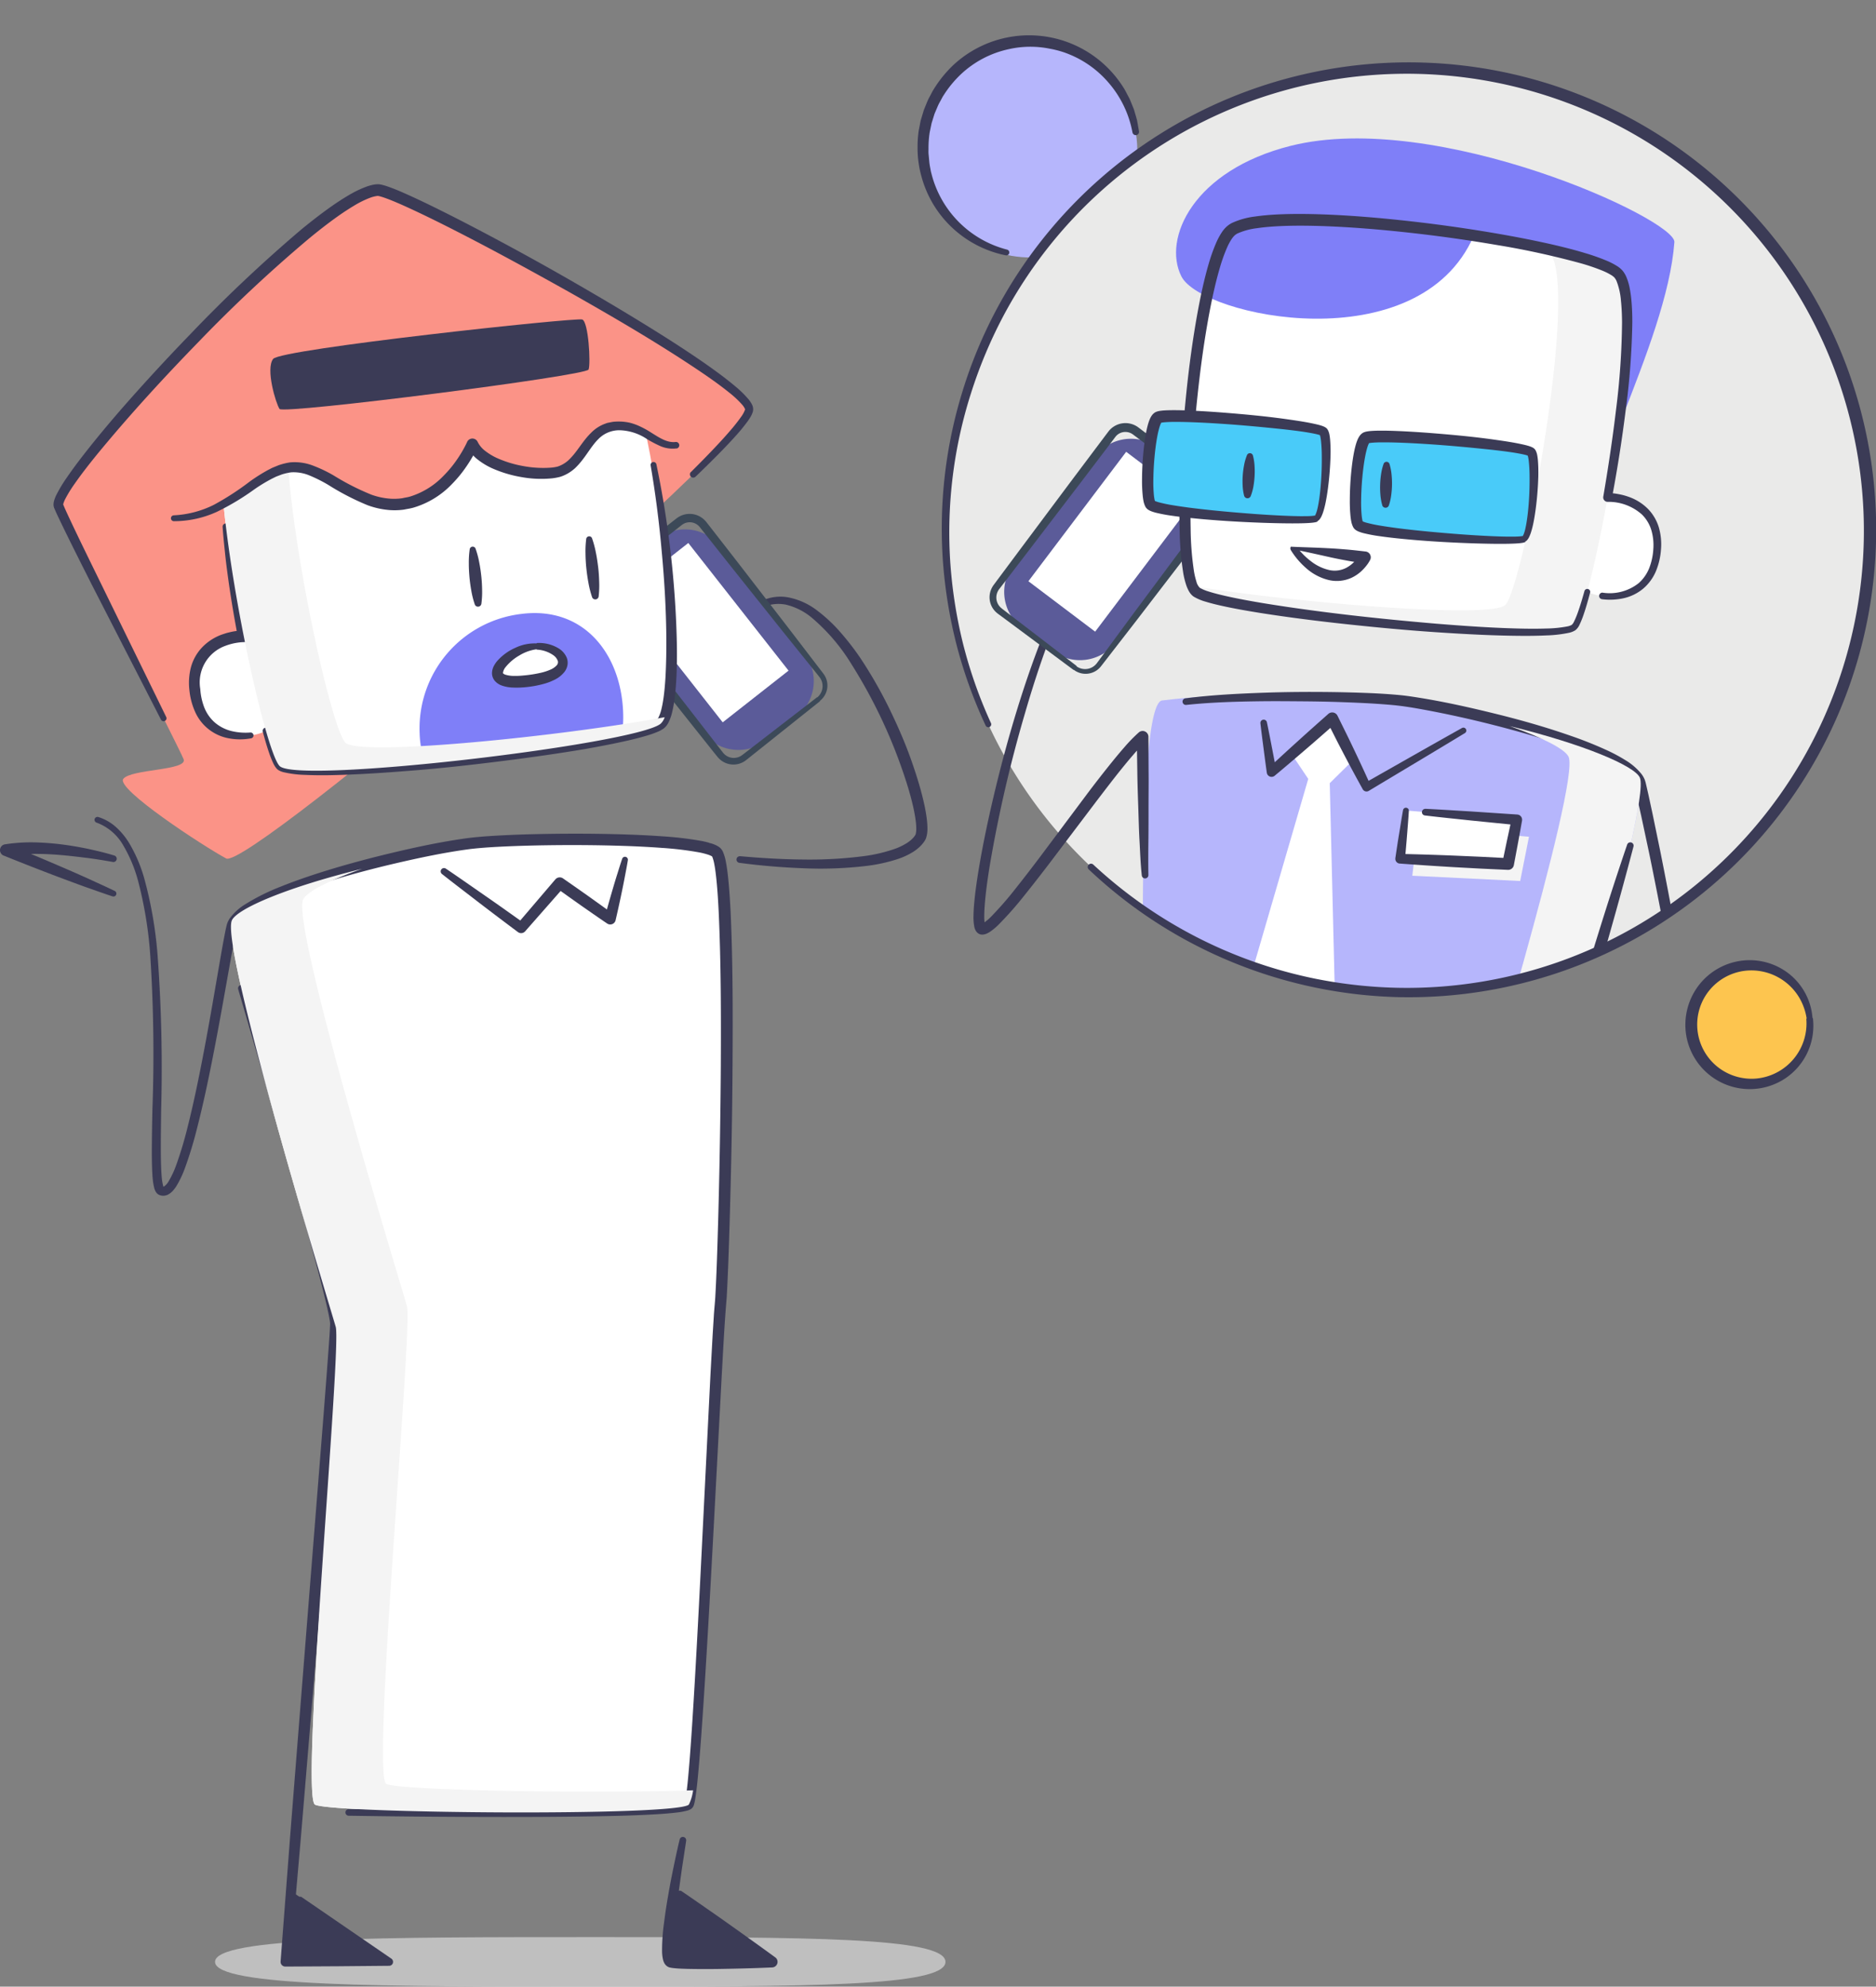 <svg xmlns="http://www.w3.org/2000/svg" xmlns:xlink="http://www.w3.org/1999/xlink" width="238.596" height="252.677" viewBox="0 0 238.596 252.677">
  <rect x="0" y="0" width="238.596" height="252.677" fill="#808080" stroke="none"/>
  <defs>
    <clipPath id="clip-path">
      <path id="Path_4794" data-name="Path 4794" d="M349.964,388.692c-3.454,2.635-45.93,7.654-48.414,5.378-2.307-2.113-10.46-41.347-6.372-45.259s44.758-10.3,49.455-6.309S353.417,386.058,349.964,388.692Z" transform="translate(-294.048 -341.24)" fill="none"/>
    </clipPath>
    <clipPath id="clip-path-2">
      <path id="Path_4814" data-name="Path 4814" d="M646.849,336.007a58.8,58.8,0,1,1-18.449-81.08A58.626,58.626,0,0,1,646.849,336.007Z" transform="translate(-538.279 -245.887)" fill="none"/>
    </clipPath>
  </defs>
  <g id="Group_3047" data-name="Group 3047" transform="translate(-219.638 -223.017)">
    <circle id="Ellipse_378" data-name="Ellipse 378" cx="13.612" cy="13.612" r="13.612" transform="translate(331.537 244.267) rotate(-51.313)" fill="#b6b6fc"/>
    <path id="Path_4777" data-name="Path 4777" d="M556.169,247.287a13.383,13.383,0,0,0-3.049-6.323,13.065,13.065,0,0,0-5.763-3.881,12.822,12.822,0,0,0-1.7-.428,12.437,12.437,0,0,0-5.2.055,12.844,12.844,0,0,0-6.1,3.192,13.985,13.985,0,0,0-2.209,2.688c-.163.241-.282.509-.426.761a5.923,5.923,0,0,0-.383.783l-.34.8-.26.834c-.041.14-.092.277-.126.418l-.088.428c-.054.286-.128.569-.168.858a13.215,13.215,0,0,0-.124,1.743c.006.292-.018.585.011.875l.083.872a7.079,7.079,0,0,0,.128.867l.077.432.111.425a13.344,13.344,0,0,0,9.59,9.525.373.373,0,0,1-.163.727,14.014,14.014,0,0,1-6.721-3.417,13.885,13.885,0,0,1-3.978-6.491,13.4,13.4,0,0,1-.531-3.822,14.693,14.693,0,0,1,.119-1.935c.041-.321.117-.636.175-.954l.094-.477c.037-.157.089-.311.134-.466l.281-.93.367-.9a6.989,6.989,0,0,1,.417-.877c.157-.283.289-.581.467-.852a15.436,15.436,0,0,1,2.432-3.023,14.158,14.158,0,0,1,20.7,1.405,14.8,14.8,0,0,1,1.107,1.57c.166.274.3.564.455.845l.223.424c.068.144.122.3.184.442l.359.887.269.917.129.459.084.47.166.937a.42.42,0,0,1-.826.159Z" transform="translate(-192.504 -7.444)" fill="#3b3b56"/>
    <path id="Path_4778" data-name="Path 4778" d="M646.849,336.007a58.8,58.8,0,1,1-18.449-81.08A58.626,58.626,0,0,1,646.849,336.007Z" transform="translate(-198.386 -14.239)" fill="#eaeae9"/>
    <path id="Path_4779" data-name="Path 4779" d="M292.107,878.984c0,3.152,21.681,3.152,48.426,3.152s44.473,0,44.473-3.152-17.729-3.152-44.473-3.152S292.107,875.832,292.107,878.984Z" transform="translate(-45.119 -406.442)" fill="#eaeae9" opacity="0.6" style="mix-blend-mode: multiply;isolation: isolate"/>
    <path id="Path_4780" data-name="Path 4780" d="M358.352,506.018c3.746.456,2.264,53.214,1.51,57.742s-2.642,63.026-4.151,64.536-45.666,1.132-47.553,0,3.4-58.12,2.642-60.762-14.719-48.307-13.209-51.7S330.425,502.622,358.352,506.018Z" transform="translate(-48.463 -175.758)" fill="#fff"/>
    <path id="Path_4781" data-name="Path 4781" d="M445.275,859.18l12.213,9.246H444.279Z" transform="translate(-139.861 -396.074)" fill="#3b3b56"/>
    <path id="Path_4782" data-name="Path 4782" d="M317.3,861.18l12.185,8.491H316.279Z" transform="translate(-60.169 -397.32)" fill="#3b3b56"/>
    <path id="Path_4783" data-name="Path 4783" d="M368.853,513.283c1.681,1.133,3.335,2.3,5,3.452s3.316,2.329,4.964,3.506l-.919.1,4.865-5.7a.732.732,0,0,1,.972-.127l.011.008,1.611,1.122,1.605,1.13c1.063.763,2.132,1.519,3.184,2.3l-1.1.409q.5-1.879,1.055-3.746.271-.935.567-1.863c.193-.62.384-1.241.594-1.856a.374.374,0,0,1,.723.181c-.1.642-.228,1.279-.349,1.918s-.243,1.276-.377,1.911q-.394,1.906-.832,3.8a.7.7,0,0,1-1.076.426l-.025-.017c-1.086-.731-2.156-1.485-3.232-2.231l-1.6-1.134-1.6-1.142.982-.119-4.947,5.626-.008.009a.678.678,0,0,1-.912.1q-2.434-1.819-4.848-3.664c-1.6-1.24-3.219-2.461-4.809-3.718a.421.421,0,0,1,.5-.68Z" transform="translate(-92.493 -179.777)" fill="#3b3b56"/>
    <path id="Path_4784" data-name="Path 4784" d="M233.979,509.376c-1.114-.194-2.247-.384-3.376-.523s-2.259-.274-3.388-.367-2.257-.142-3.378-.131a22.71,22.71,0,0,0-3.309.26l.155-1.441c2.279.926,4.551,1.869,6.81,2.847q1.695.729,3.379,1.487c1.116.52,2.243,1.016,3.351,1.556a.373.373,0,0,1-.279.691c-1.172-.382-2.327-.809-3.491-1.211q-1.735-.631-3.462-1.282c-2.3-.868-4.591-1.77-6.873-2.69l-.01,0a.75.75,0,0,1,.165-1.437,21.874,21.874,0,0,1,3.568-.25,34.038,34.038,0,0,1,3.512.247c1.16.14,2.309.339,3.449.573,1.138.252,2.265.508,3.386.86a.422.422,0,0,1-.2.818Z" transform="translate(0 -176.732)" fill="#3b3b56"/>
    <path id="Path_4785" data-name="Path 4785" d="M283.806,624.5q9.814.064,19.63-.009c3.271-.028,6.542-.069,9.811-.142s6.538-.166,9.782-.387c.809-.06,1.619-.123,2.407-.226a7.71,7.71,0,0,0,1.1-.208c.066-.018.148-.058.115-.041a.351.351,0,0,0-.068.067.4.4,0,0,0-.04.06l.02-.062c.041-.147.077-.342.109-.532.236-1.565.359-3.212.493-4.832.253-3.255.452-6.52.644-9.785.378-6.531.706-13.068,1.028-19.6l.976-19.615.269-4.906.153-2.457c.046-.818.141-1.659.189-2.443.181-3.242.272-6.521.368-9.787q.268-9.807.335-19.619c.029-6.537.027-13.084-.271-19.592-.081-1.623-.179-3.251-.371-4.838-.049-.4-.1-.789-.176-1.167a4.864,4.864,0,0,0-.269-1c-.02-.055-.057-.085-.005-.032.024.018.014.011,0,0l-.026-.018a.8.8,0,0,0-.076-.044,2.8,2.8,0,0,0-.445-.183,9.384,9.384,0,0,0-1.1-.28,42.221,42.221,0,0,0-4.78-.576c-1.618-.12-3.245-.2-4.873-.253-3.256-.107-6.521-.127-9.782-.08-1.63.025-3.261.067-4.887.137s-3.255.16-4.839.347c-3.19.421-6.4,1.1-9.563,1.838s-6.32,1.59-9.415,2.577c-1.546.5-3.079,1.029-4.576,1.631a26.407,26.407,0,0,0-4.28,2.1,5.607,5.607,0,0,0-1.616,1.426,1.419,1.419,0,0,0-.178.371c-.045.147-.091.367-.132.553-.085.391-.163.789-.24,1.187-.3,1.6-.586,3.211-.874,4.821-.571,3.223-1.149,6.449-1.78,9.668s-1.306,6.432-2.133,9.622a48.959,48.959,0,0,1-1.458,4.752,12.992,12.992,0,0,1-1.1,2.326,4.464,4.464,0,0,1-.425.565,2.18,2.18,0,0,1-.654.517,1.394,1.394,0,0,1-.512.139,1.243,1.243,0,0,1-.553-.091.831.831,0,0,1-.177-.092.875.875,0,0,1-.161-.138,1.216,1.216,0,0,1-.171-.246,2.092,2.092,0,0,1-.155-.4,7.326,7.326,0,0,1-.212-1.323c-.036-.423-.056-.84-.071-1.255-.028-.83-.032-1.654-.029-2.476.008-1.644.038-3.281.072-4.918a194.771,194.771,0,0,0-.269-19.577A51.22,51.22,0,0,0,257,506.4a17.78,17.78,0,0,0-1.841-4.414,6.469,6.469,0,0,0-3.44-2.958.373.373,0,0,1,.219-.712A6.091,6.091,0,0,1,254.2,499.6a9.068,9.068,0,0,1,1.635,1.966,18.588,18.588,0,0,1,1.973,4.6,52.088,52.088,0,0,1,1.686,9.745,195.73,195.73,0,0,1,.452,19.675c-.017,1.636-.045,3.271-.042,4.9,0,.814.01,1.627.042,2.433.016.4.038.8.074,1.195a6.408,6.408,0,0,0,.176,1.1.98.98,0,0,0,.066.175c.009.017.014.019,0,.006s-.015-.013-.045-.039-.06-.029-.04-.023c.047.015.039.016.122-.016a1.968,1.968,0,0,0,.6-.667,11.957,11.957,0,0,0,.98-2.11,47.814,47.814,0,0,0,1.395-4.638c.8-3.151,1.453-6.352,2.067-9.558s1.171-6.429,1.725-9.654c.279-1.613.551-3.226.851-4.845.076-.4.154-.81.24-1.22.047-.212.081-.395.151-.641a2.775,2.775,0,0,1,.34-.736,6.8,6.8,0,0,1,2.007-1.837,26.976,26.976,0,0,1,4.509-2.241c1.539-.622,3.1-1.167,4.668-1.674,3.14-1.008,6.317-1.865,9.517-2.626s6.411-1.441,9.711-1.884c1.667-.2,3.306-.288,4.952-.367s3.286-.12,4.928-.148c3.284-.054,6.567-.041,9.853.061,1.643.052,3.287.127,4.933.246a43.5,43.5,0,0,1,4.964.591,10.828,10.828,0,0,1,1.279.325,4.245,4.245,0,0,1,.686.287c.063.037.12.063.188.112l.1.071a.861.861,0,0,1,.121.1,1.549,1.549,0,0,1,.331.477,5.992,5.992,0,0,1,.391,1.361c.081.426.14.843.193,1.259.2,1.662.3,3.3.39,4.95.3,6.572.286,13.123.249,19.676s-.174,13.1-.362,19.65c-.1,3.277-.2,6.542-.384,9.836-.285,3.273-.439,6.518-.624,9.792l-1.037,19.609c-.353,6.537-.712,13.075-1.122,19.612-.208,3.269-.423,6.537-.692,9.807-.145,1.64-.269,3.26-.529,4.932a6.513,6.513,0,0,1-.143.669,1.792,1.792,0,0,1-.082.227.932.932,0,0,1-.117.193.853.853,0,0,1-.183.167,1.63,1.63,0,0,1-.446.2,8.583,8.583,0,0,1-1.306.246c-.836.1-1.658.167-2.482.219-3.289.2-6.564.255-9.841.3s-6.552.058-9.826.058q-9.824-.007-19.644-.161a.421.421,0,0,1,.01-.842Z" transform="translate(-19.813 -171.389)" fill="#3b3b56"/>
    <path id="Path_4786" data-name="Path 4786" d="M468.329,457.1c2.648.234,5.3.4,7.95.421a53.786,53.786,0,0,0,7.89-.445,19.708,19.708,0,0,0,3.761-.886,7.887,7.887,0,0,0,1.654-.8,4.131,4.131,0,0,0,.661-.537,2.746,2.746,0,0,0,.255-.3c.04-.052.071-.106.106-.159a.393.393,0,0,0,.038-.09,2.718,2.718,0,0,0,.077-.755,8.269,8.269,0,0,0-.066-.917,18.917,18.917,0,0,0-.344-1.895c-.29-1.268-.666-2.53-1.081-3.778a65.121,65.121,0,0,0-6.74-14.265,24.41,24.41,0,0,0-5.036-5.911,8.091,8.091,0,0,0-3.318-1.678,4.938,4.938,0,0,0-3.541.649.373.373,0,0,1-.4-.628,6.021,6.021,0,0,1,1.943-.884,5.638,5.638,0,0,1,2.162-.088,8.8,8.8,0,0,1,3.846,1.72,19.427,19.427,0,0,1,3,2.825,33.74,33.74,0,0,1,2.489,3.233,56.6,56.6,0,0,1,3.979,7.058c.581,1.217,1.13,2.45,1.637,3.7s.961,2.522,1.379,3.808.794,2.589,1.09,3.925a20.3,20.3,0,0,1,.354,2.045,9.609,9.609,0,0,1,.068,1.078,3.7,3.7,0,0,1-.168,1.222c-.017.056-.048.122-.074.181s-.072.139-.1.181c-.057.086-.112.175-.175.255a4.152,4.152,0,0,1-.4.455,5.5,5.5,0,0,1-.9.71,9.2,9.2,0,0,1-1.955.91,20.955,20.955,0,0,1-4.033.882,49.411,49.411,0,0,1-8.089.285q-4.03-.152-8.018-.683a.421.421,0,0,1,.092-.837Z" transform="translate(-154.55 -125.185)" fill="#3b3b56"/>
    <path id="Path_4787" data-name="Path 4787" d="M300.693,555.291c3.11,10.01,6.2,20.024,9.082,30.107.722,2.521,1.434,5.045,2.107,7.586.333,1.274.665,2.541.94,3.856a9.385,9.385,0,0,1,.168,1.055l.009.169c0,.055,0,.088,0,.133l-.012.253-.025.506c-.028.685-.082,1.322-.124,1.982-.362,5.235-.765,10.457-1.167,15.682l-1.23,15.671-1.294,15.665-1.307,15.664-1.366,15.659-.6-.646,6.6.036,6.6.06-.288.912-11.248-8.031a.373.373,0,0,1,.427-.611l11.4,7.82a.5.5,0,0,1-.275.912h-.012l-6.6.06-6.6.036a.594.594,0,0,1-.6-.591v-.055l1.195-15.672,1.238-15.669L310.2,616.5c.416-5.221.834-10.446,1.209-15.663.043-.648.1-1.315.127-1.939l.025-.475.013-.237c0-.037.006-.086,0-.112l0-.077c-.019-.249-.083-.58-.14-.885-.249-1.251-.568-2.524-.886-3.787-.644-2.53-1.331-5.056-2.027-7.578-1.388-5.048-2.851-10.077-4.276-15.118s-2.889-10.071-4.358-15.1a.421.421,0,0,1,.806-.244Z" transform="translate(-49.953 -206.689)" fill="#3b3b56"/>
    <path id="Path_4788" data-name="Path 4788" d="M445.814,842.595l-.537,3.524-.493,3.528c-.152,1.176-.3,2.351-.414,3.523a27.633,27.633,0,0,0-.167,3.459,3.616,3.616,0,0,0,.093.724.5.5,0,0,0,.031.088c0,.012.006-.012-.069-.077a.465.465,0,0,0-.183-.093l.062.01c.037.009.114.016.172.023.527.051,1.129.071,1.71.084,1.176.022,2.363.016,3.549,0,2.373-.013,4.755-.071,7.13-.114l-.4,1.282q-2.905-2.2-5.781-4.432-1.441-1.114-2.866-2.249c-.953-.753-1.907-1.5-2.85-2.271a.373.373,0,0,1,.444-.6c1.007.68,2,1.375,3,2.069s1.994,1.387,2.983,2.092q2.973,2.106,5.918,4.248a.709.709,0,0,1-.382,1.281h-.018c-2.387.107-4.771.164-7.162.2-1.2.009-2.392.012-3.6-.016-.609-.019-1.2-.029-1.857-.108-.089-.014-.161-.019-.269-.042l-.157-.034a1.013,1.013,0,0,1-.379-.2,1.233,1.233,0,0,1-.327-.437,1.957,1.957,0,0,1-.117-.333,4.928,4.928,0,0,1-.128-1.046,25.082,25.082,0,0,1,.252-3.671q.226-1.794.54-3.56c.2-1.181.43-2.355.673-3.525s.489-2.338.771-3.5a.421.421,0,0,1,.826.161Z" transform="translate(-138.908 -385.445)" fill="#3b3b56"/>
    <path id="Path_4789" data-name="Path 4789" d="M308.158,634.827c1.887,1.132,46.043,1.51,47.553,0a5.761,5.761,0,0,0,.54-1.819c-13.318.434-37.646.011-39.035-.823-1.887-1.132,3.4-58.12,2.642-60.762s-14.719-48.307-13.209-51.7c.423-.947,3.166-2.4,7.51-3.917-9.427,2.31-15.9,5.061-16.568,6.559-1.51,3.4,12.454,49.062,13.209,51.7S306.271,633.695,308.158,634.827Z" transform="translate(-48.463 -182.288)" fill="#f4f4f4" style="mix-blend-mode: multiply;isolation: isolate"/>
    <g id="Group_3038" data-name="Group 3038" transform="translate(294.848 288.031)">
      <path id="Rectangle_1545" data-name="Rectangle 1545" d="M5.746,0h4.871a5.746,5.746,0,0,1,5.746,5.746V22.957A5.747,5.747,0,0,1,10.617,28.7H5.746A5.746,5.746,0,0,1,0,22.957V5.746A5.746,5.746,0,0,1,5.746,0Z" transform="matrix(0.787, -0.618, 0.618, 0.787, 0, 10.105)" fill="#5b5b99"/>
      <rect id="Rectangle_1546" data-name="Rectangle 1546" width="20.63" height="10.641" transform="matrix(0.618, 0.787, -0.787, 0.618, 12.331, 4.047)" fill="#fff"/>
      <circle id="Ellipse_379" data-name="Ellipse 379" cx="1.287" cy="1.287" r="1.287" transform="translate(20.849 25.862) rotate(-56.343)" fill="#5b5b99"/>
      <path id="Path_4790" data-name="Path 4790" d="M448.529,420.015l-8.444,6.736-.528.421-.264.211c-.089.07-.169.138-.286.219a2.575,2.575,0,0,1-1.51.476,2.6,2.6,0,0,1-1.51-.5,2.758,2.758,0,0,1-.562-.554L435,426.5l-3.363-4.226-6.716-8.459-3.347-4.239-.837-1.06-.422-.537a2.773,2.773,0,0,1-.4-.743,2.743,2.743,0,0,1,.882-3.061l8.512-6.65.532-.416.266-.208c.089-.069.169-.135.294-.221a2.693,2.693,0,0,1,3.149.051,2.746,2.746,0,0,1,.317.275c.091.1.2.221.257.3l.416.532,3.317,4.262,6.6,8.546,3.285,4.288.821,1.072.412.54a2.546,2.546,0,0,1,.361.684,2.482,2.482,0,0,1-.836,2.757Zm-.368-.468a1.868,1.868,0,0,0,.293-2.6l-.419-.523-.847-1.052-3.386-4.208-6.735-8.445-3.354-4.233-.418-.53c-.077-.1-.12-.143-.182-.212a1.678,1.678,0,0,0-.193-.165,1.626,1.626,0,0,0-1.9-.022c-.062.04-.156.116-.244.186l-.265.209-.53.418-8.479,6.69a1.617,1.617,0,0,0-.525,1.8,1.67,1.67,0,0,0,.236.439l.409.527.831,1.064,3.323,4.257,6.625,8.531,3.308,4.27.413.534a1.883,1.883,0,0,0,.387.4,1.738,1.738,0,0,0,2.034.049c.07-.045.163-.119.253-.187l.267-.206.534-.413,8.547-6.6Z" transform="translate(-419.443 -395.851)" fill="#3c4958"/>
    </g>
    <g id="Group_3042" data-name="Group 3042" transform="translate(226.448 246.455)">
      <path id="Path_4791" data-name="Path 4791" d="M279.862,287.074c3.01-.239,46.777,23.708,47.3,27.827s-63.655,58.721-66.514,57.184-14.066-8.858-13.086-10.125,8.236-1.051,7.671-2.5-14.773-29.313-15.9-32.213S271.953,287.7,279.862,287.074Z" transform="translate(-238.692 -286.336)" fill="#fb9387"/>
      <circle id="Ellipse_380" data-name="Ellipse 380" cx="6.331" cy="6.331" r="6.331" transform="matrix(0.999, -0.051, 0.051, 0.999, 17.635, 57.815)" fill="#fff"/>
      <path id="Path_4792" data-name="Path 4792" d="M349.964,388.692c-3.454,2.635-45.93,7.654-48.414,5.378-2.307-2.113-10.46-41.347-6.372-45.259s44.758-10.3,49.455-6.309S353.417,386.058,349.964,388.692Z" transform="translate(-272.776 -320.06)" fill="#fff"/>
      <g id="Group_3040" data-name="Group 3040" transform="translate(21.272 21.179)">
        <g id="Group_3039" data-name="Group 3039" clip-path="url(#clip-path)">
          <path id="Path_4793" data-name="Path 4793" d="M361.034,444.9a12.188,12.188,0,0,0,14.027,11.727c7.443-.95,12.157-7.022,11.853-14.448s-5.043-13.454-12.953-12.445A14.662,14.662,0,0,0,361.034,444.9Z" transform="translate(-335.746 -396.266)" fill="#7f7ff8"/>
        </g>
      </g>
      <g id="Group_3041" data-name="Group 3041" transform="translate(55.764 58.341)">
        <path id="Path_4795" data-name="Path 4795" d="M392.278,440.838c3.522,0,5.781,3.662-1.349,4.433S388.756,440.838,392.278,440.838Z" transform="translate(-386.594 -440.411)" fill="#fff"/>
        <path id="Path_4796" data-name="Path 4796" d="M391.124,439.713a4.807,4.807,0,0,1,2.736.649,2.578,2.578,0,0,1,1.08,1.2,1.787,1.787,0,0,1,.1.954,1.981,1.981,0,0,1-.372.854,3.581,3.581,0,0,1-1.22.988,6.976,6.976,0,0,1-1.313.518,13.59,13.59,0,0,1-2.649.474,11.238,11.238,0,0,1-1.372.028,4.616,4.616,0,0,1-1.485-.279,2.089,2.089,0,0,1-.8-.539,1.538,1.538,0,0,1-.388-1.077,2.079,2.079,0,0,1,.26-.9,3.568,3.568,0,0,1,.451-.642,6.676,6.676,0,0,1,2.273-1.628,5.68,5.68,0,0,1,2.7-.548Zm0,.793a5.64,5.64,0,0,0-2.2.785,6.138,6.138,0,0,0-1.75,1.48,1.44,1.44,0,0,0-.339.74c.011.063.011.055.047.091a.768.768,0,0,0,.267.14,3.7,3.7,0,0,0,1.026.152,9.706,9.706,0,0,0,1.184-.046,16.239,16.239,0,0,0,2.392-.374,6.858,6.858,0,0,0,1.086-.361,2.341,2.341,0,0,0,.808-.538.592.592,0,0,0,.16-.6,1.528,1.528,0,0,0-.561-.71,3.991,3.991,0,0,0-2.124-.713Z" transform="translate(-385.44 -439.707)" fill="#3b3b56"/>
      </g>
      <path id="Path_4797" data-name="Path 4797" d="M288.45,399.735l.6,3.476.635,3.469q.639,3.467,1.344,6.921a.744.744,0,0,1-.58.877.767.767,0,0,1-.123.015h-.018a7.27,7.27,0,0,0-2.307.459,4.944,4.944,0,0,0-3.232,5.507,7.876,7.876,0,0,0,.509,2.344,4.98,4.98,0,0,0,1.322,1.9,5.162,5.162,0,0,0,2.081,1.087,7.619,7.619,0,0,0,2.458.2.373.373,0,0,1,.094.739,7.637,7.637,0,0,1-2.76.014,5.827,5.827,0,0,1-4.378-3.422,8.863,8.863,0,0,1-.71-2.735,7.914,7.914,0,0,1,.186-2.857,5.942,5.942,0,0,1,1.442-2.579,6.576,6.576,0,0,1,2.453-1.6c.228-.077.457-.154.686-.224.232-.055.464-.116.7-.163s.465-.082.7-.108l.731-.049-.721.891q-.671-3.485-1.178-7c-.16-1.172-.323-2.344-.445-3.522s-.251-2.353-.33-3.535a.422.422,0,0,1,.836-.1Z" transform="translate(-266.107 -356.262)" fill="#3b3b56"/>
      <path id="Path_4798" data-name="Path 4798" d="M308.987,412.777c.269.862.549,1.721.868,2.553a12.215,12.215,0,0,0,.516,1.2,2.16,2.16,0,0,0,.286.454.864.864,0,0,0,.369.158,12.687,12.687,0,0,0,2.581.242c.894.015,1.795,0,2.7-.033,3.608-.119,7.225-.424,10.832-.779,7.214-.726,14.428-1.6,21.566-2.823,1.784-.3,3.565-.62,5.321-1,.877-.192,1.75-.4,2.595-.646a11.916,11.916,0,0,0,1.21-.416,2.746,2.746,0,0,0,.466-.239.745.745,0,0,0,.211-.277,4.962,4.962,0,0,0,.383-1.114c.1-.411.176-.841.239-1.275.127-.87.2-1.76.258-2.653.1-1.789.126-3.593.109-5.4-.04-3.612-.26-7.23-.6-10.836q-.477-5.412-1.393-10.773v0a.373.373,0,0,1,.732-.14,125.278,125.278,0,0,1,2.575,21.725c.055,1.829.064,3.662-.035,5.5-.05.921-.122,1.844-.251,2.774-.065.465-.144.932-.254,1.4a6.288,6.288,0,0,1-.5,1.457,3.053,3.053,0,0,1-.245.39c-.058.068-.11.134-.176.2a2,2,0,0,1-.217.183,3.961,3.961,0,0,1-.736.4,13.208,13.208,0,0,1-1.363.481c-.9.269-1.793.487-2.69.691-1.793.4-3.589.74-5.387,1.055-3.6.6-7.21,1.105-10.826,1.555s-7.237.853-10.87,1.143-7.27.544-10.932.6c-.916.006-1.833,0-2.756-.045a13.46,13.46,0,0,1-2.827-.358,2.823,2.823,0,0,1-.393-.147,1.716,1.716,0,0,1-.218-.124,1.13,1.13,0,0,1-.214-.19,2.952,2.952,0,0,1-.432-.7,12.644,12.644,0,0,1-.523-1.318c-.3-.878-.548-1.759-.787-2.641a.421.421,0,0,1,.809-.234Z" transform="translate(-281.564 -343.371)" fill="#3b3b56"/>
      <path id="Path_4799" data-name="Path 4799" d="M301.551,401.371c2.482,2.278,44.959-2.745,48.412-5.377a1.9,1.9,0,0,0,.538-.852c-13.321,2.468-38.679,5-40.579,3.259-2.309-2.114-10.46-41.346-6.371-45.261q.092-.086.206-.175c-4.353,1.073-7.574,2.184-8.578,3.145C291.091,360.025,299.242,399.257,301.551,401.371Z" transform="translate(-272.777 -327.361)" fill="#f4f4f4" style="mix-blend-mode: multiply;isolation: isolate"/>
      <path id="Path_4800" data-name="Path 4800" d="M278.211,359.811c6.834-.111,9.957-5.455,14.4-6.4s8.674,5.361,14.664,4.6S316.2,350.4,316.2,350.4c1.083,2.525,6.611,4.1,10.354,3.625s3.871-5.44,7.615-5.917,5.3,2.748,7.917,2.414c0,0,.351-9.176-5.789-12.577s-50.739,1.907-54.14,8.048S278.211,359.811,278.211,359.811Z" transform="translate(-262.915 -317.346)" fill="#fb9387"/>
      <path id="Path_4801" data-name="Path 4801" d="M311.919,342.042c.47.7,39.03-4.218,39.309-5.015s-.015-6.086-.812-6.364-38.329,3.748-39.309,5.015S311.449,341.341,311.919,342.042Z" transform="translate(-283.177 -313.467)" fill="#3b3b56"/>
      <path id="Path_4802" data-name="Path 4802" d="M341.539,368.455a3.866,3.866,0,0,1-2.061-.3,14.8,14.8,0,0,1-1.705-.9,6.559,6.559,0,0,0-3.252-1.1,3.7,3.7,0,0,0-2.94,1.144c-.8.791-1.39,1.9-2.241,2.92a8.8,8.8,0,0,1-.694.75,5.5,5.5,0,0,1-.86.637,4.941,4.941,0,0,1-1,.454,7.035,7.035,0,0,1-1.044.2,14.036,14.036,0,0,1-3.917-.157,15.6,15.6,0,0,1-3.754-1.131,9.017,9.017,0,0,1-1.744-1.05,4.672,4.672,0,0,1-1.407-1.706h1.351a16.749,16.749,0,0,1-1.427,2.508,15.714,15.714,0,0,1-1.815,2.224,11.119,11.119,0,0,1-4.947,3.043,6.772,6.772,0,0,1-.727.157c-.245.041-.486.106-.735.124a8.7,8.7,0,0,1-1.494.031,10.449,10.449,0,0,1-2.871-.622,32.393,32.393,0,0,1-4.977-2.572,18.537,18.537,0,0,0-2.354-1.188,5.248,5.248,0,0,0-2.383-.423,6.973,6.973,0,0,0-1.194.271l-.6.228c-.2.075-.39.185-.586.274a20.458,20.458,0,0,0-2.283,1.377,32.079,32.079,0,0,1-4.769,2.865,13.14,13.14,0,0,1-5.5,1.2.373.373,0,0,1-.012-.745,12.819,12.819,0,0,0,5.1-1.332,34.478,34.478,0,0,0,4.533-2.934,21.6,21.6,0,0,1,2.381-1.507c.217-.106.422-.229.649-.321l.68-.278a8.1,8.1,0,0,1,1.47-.363,6.537,6.537,0,0,1,2.985.441,17.547,17.547,0,0,1,2.564,1.233,31.35,31.35,0,0,0,4.776,2.43,8.991,8.991,0,0,0,2.477.519,7.189,7.189,0,0,0,1.246-.036c.207-.015.411-.077.616-.111a5.431,5.431,0,0,0,.611-.136,9.963,9.963,0,0,0,4.272-2.674,14.23,14.23,0,0,0,1.661-2.012,15.491,15.491,0,0,0,1.3-2.246l0-.011a.738.738,0,0,1,1.346.011,3.273,3.273,0,0,0,.962,1.142,7.606,7.606,0,0,0,1.45.881,14.208,14.208,0,0,0,3.387,1.038,13.739,13.739,0,0,0,3.534.2,5.774,5.774,0,0,0,.8-.127,3.6,3.6,0,0,0,.707-.309,4.147,4.147,0,0,0,.65-.459,7.556,7.556,0,0,0,.587-.612c.77-.871,1.385-2,2.377-2.957a4.733,4.733,0,0,1,1.777-1.132c.085-.03.168-.065.254-.091l.263-.053c.174-.032.351-.074.523-.095a6.8,6.8,0,0,1,1.026-.02,6.4,6.4,0,0,1,1.02.138,7.418,7.418,0,0,1,.968.315,11.439,11.439,0,0,1,1.729.916c1.063.662,2.063,1.352,3.149,1.223a.421.421,0,0,1,.115.834Z" transform="translate(-262.317 -334.862)" fill="#3b3b56"/>
      <path id="Path_4803" data-name="Path 4803" d="M318.727,321.74c1.137-1.131,2.262-2.274,3.355-3.441.547-.583,1.085-1.173,1.6-1.775a21.7,21.7,0,0,0,1.46-1.844,3.481,3.481,0,0,0,.483-.891c.054-.015-.116-.357-.349-.62a12.542,12.542,0,0,0-1.681-1.57c-1.228-.991-2.54-1.906-3.863-2.8-5.312-3.563-10.867-6.8-16.451-9.961-5.6-3.132-11.238-6.216-16.978-9.064-1.436-.708-2.878-1.4-4.331-2.047-.725-.32-1.458-.631-2.178-.885-.18-.065-.357-.12-.526-.168-.077-.017-.175-.051-.234-.056l-.1-.018c-.012,0-.015,0-.024,0a4.049,4.049,0,0,0-.96.234,12.131,12.131,0,0,0-2.033,1c-.668.4-1.324.83-1.971,1.282-1.29.912-2.544,1.891-3.774,2.905a182.689,182.689,0,0,0-14.019,13.115c-4.471,4.593-8.811,9.331-12.875,14.268-1.007,1.239-2,2.5-2.9,3.791a16.628,16.628,0,0,0-1.216,1.969,3.982,3.982,0,0,0-.2.473l-.029.1-.015.05v.029a.315.315,0,0,1-.008.043c.007-.014-.007-.045-.015-.042l.223.528.246.542c1.342,2.9,2.771,5.786,4.179,8.672l8.473,17.328a.373.373,0,0,1-.667.333l-8.8-17.168c-1.449-2.874-2.9-5.736-4.291-8.656l-.258-.553-.251-.58a1.741,1.741,0,0,1-.069-.338,1.505,1.505,0,0,1,.013-.257l.015-.121.025-.1.052-.189a4.973,4.973,0,0,1,.261-.639,17.666,17.666,0,0,1,1.29-2.146c.922-1.351,1.91-2.633,2.916-3.9,2.014-2.53,4.122-4.972,6.278-7.37s4.356-4.753,6.6-7.07a184.107,184.107,0,0,1,14.087-13.282c1.252-1.029,2.536-2.025,3.874-2.966.672-.467,1.359-.919,2.075-1.341a13.585,13.585,0,0,1,2.293-1.113,5.674,5.674,0,0,1,.651-.2,4.31,4.31,0,0,1,.728-.118c.092,0,.189,0,.277.011l.2.034c.14.022.234.056.352.084.218.062.424.128.622.2.8.283,1.542.6,2.286.935,1.484.663,2.936,1.368,4.382,2.086,2.887,1.441,5.738,2.94,8.572,4.471s5.645,3.1,8.435,4.709,5.564,3.244,8.311,4.928,5.472,3.408,8.13,5.249c1.325.928,2.637,1.876,3.894,2.927a13.43,13.43,0,0,1,1.8,1.753,2.755,2.755,0,0,1,.2.274,2.171,2.171,0,0,1,.189.317,1.29,1.29,0,0,1,.14.935,2.936,2.936,0,0,1-.3.68c-.114.189-.23.373-.354.542a22.5,22.5,0,0,1-1.564,1.908c-.542.606-1.1,1.194-1.661,1.774-1.125,1.16-2.275,2.289-3.437,3.4a.421.421,0,0,1-.588-.6Z" transform="translate(-237.682 -285.121)" fill="#3b3b56"/>
      <path id="Path_4804" data-name="Path 4804" d="M417.785,411.49a12.313,12.313,0,0,1-.464-1.821c-.114-.611-.2-1.225-.265-1.843s-.1-1.236-.108-1.859a12.516,12.516,0,0,1,.091-1.881.384.384,0,0,1,.741-.08,12.587,12.587,0,0,1,.487,1.819c.127.61.212,1.225.289,1.84s.114,1.235.132,1.857a12.353,12.353,0,0,1-.067,1.878.432.432,0,0,1-.837.09Z" transform="translate(-349.292 -358.981)" fill="#3b3b56"/>
      <path id="Path_4805" data-name="Path 4805" d="M378.386,414.587a11.154,11.154,0,0,1-.439-1.728c-.105-.58-.187-1.163-.239-1.748s-.085-1.173-.082-1.764a11.311,11.311,0,0,1,.116-1.783.385.385,0,0,1,.742-.073,11.3,11.3,0,0,1,.462,1.726c.118.579.2,1.162.264,1.746s.1,1.171.107,1.761a11.147,11.147,0,0,1-.093,1.781.434.434,0,0,1-.838.083Z" transform="translate(-324.811 -361.151)" fill="#3b3b56"/>
    </g>
    <circle id="Ellipse_381" data-name="Ellipse 381" cx="7.545" cy="7.545" r="7.545" transform="matrix(0.869, -0.496, 0.496, 0.869, 432.011, 350.683)" fill="#fdc54f"/>
    <path id="Path_4806" data-name="Path 4806" d="M803.818,553.944a8.049,8.049,0,0,1-4.026,8,8.186,8.186,0,0,1-12.148-6.277,8.286,8.286,0,0,1,1.817-6.077,8.2,8.2,0,0,1,5.569-2.963,8.093,8.093,0,0,1,5.956,1.863,7.93,7.93,0,0,1,2.784,5.463Zm-.789.084a7.455,7.455,0,0,0-.919-2.625,7.093,7.093,0,0,0-6.941-3.46,6.929,6.929,0,0,0-4.575,2.56,6.889,6.889,0,0,0,1.015,9.59,6.945,6.945,0,0,0,5.016,1.555,7.036,7.036,0,0,0,6.355-7.614Z" transform="translate(-353.612 -201.454)" fill="#3b3b56"/>
    <g id="Group_3044" data-name="Group 3044" transform="translate(339.893 231.648)">
      <g id="Group_3043" data-name="Group 3043" transform="translate(0 0)" clip-path="url(#clip-path-2)">
        <path id="Path_4807" data-name="Path 4807" d="M654.78,519.423c.755-2.642,14.719-48.307,13.209-51.7s-32.834-13.209-60.762-9.812c-3.746.456-2.264,53.214-1.51,57.742" transform="translate(-579.685 -377.451)" fill="#b6b6fc"/>
        <path id="Path_4808" data-name="Path 4808" d="M618.6,526.856c-3.806,2.512-10.841,2.381-11.276,1.946-1.51-1.51-.85-8.453-1.605-12.981s-2.237-56.909,1.51-57.365c5.672-.69,13.006-.977,13.006-.977C620.194,458.408,618.6,526.856,618.6,526.856Z" transform="translate(-579.685 -377.624)" fill="none"/>
        <path id="Path_4809" data-name="Path 4809" d="M679.684,528.682c7.231,5.961,22.781,2.8,22.781,2.8s-1.808-7.705-1.053-10.347,14.719-48.307,13.209-51.7c-.81-1.821-15.848-7-28.678-9.48L684.6,474.723Z" transform="translate(-626.318 -379.161)" fill="none"/>
        <path id="Path_4810" data-name="Path 4810" d="M618.517,457.02c3.3-.428,6.6-.594,9.9-.712s6.606-.128,9.911-.066c1.653.037,3.306.084,4.963.177.829.049,1.659.108,2.5.189s1.664.208,2.485.34c3.283.528,6.511,1.254,9.726,2.047s6.4,1.7,9.546,2.8a49.305,49.305,0,0,1,4.658,1.865,20.66,20.66,0,0,1,2.254,1.214,7.7,7.7,0,0,1,2.073,1.786,3.262,3.262,0,0,1,.4.7l.069.21.032.106.019.077.074.306.277,1.214.523,2.423,1,4.848q.972,4.852,1.858,9.721c.573,3.25,1.113,6.507,1.565,9.784.222,1.64.429,3.282.549,4.951.028.418.051.837.057,1.264a7.756,7.756,0,0,1-.07,1.335,2.244,2.244,0,0,1-.1.4,1.166,1.166,0,0,1-.133.26.792.792,0,0,1-.151.164.948.948,0,0,1-.112.079l-.085.041a1.539,1.539,0,0,1-.477.106q-.189.013-.359.01a12.385,12.385,0,0,1-1.291-.1c-1.666-.212-3.284-.522-4.908-.826l-4.854-.953c-3.231-.645-6.46-1.29-9.694-1.9-6.468-1.218-12.958-2.335-19.491-3.044a89.908,89.908,0,0,0-9.815-.582,38.613,38.613,0,0,0-4.879.3,14.685,14.685,0,0,0-4.617,1.278l-.006,0a.373.373,0,0,1-.338-.664,15.39,15.39,0,0,1,4.854-1.383,39.281,39.281,0,0,1,4.978-.337,90.811,90.811,0,0,1,9.911.529c6.576.676,13.092,1.759,19.58,2.942,3.244.594,6.481,1.221,9.715,1.848l4.85.924c1.615.294,3.237.593,4.842.787a11.381,11.381,0,0,0,1.172.088c.092,0,.179,0,.258-.008s.152-.026.125-.018a.064.064,0,0,0-.015.009.243.243,0,0,0-.05.034c-.035.036-.037.034-.047.051s0,.007,0-.017a1.21,1.21,0,0,0,.042-.2,7.128,7.128,0,0,0,.035-1.131c-.012-.4-.04-.8-.074-1.2-.14-1.616-.37-3.242-.616-4.862-.5-3.243-1.091-6.48-1.706-9.711s-1.244-6.462-1.908-9.684L676.493,472l-.534-2.4-.279-1.194-.073-.294-.018-.073-.015-.042-.027-.084a1.785,1.785,0,0,0-.217-.368,6.369,6.369,0,0,0-1.672-1.4,21.424,21.424,0,0,0-2.094-1.129,47.852,47.852,0,0,0-4.507-1.823c-3.077-1.084-6.232-1.986-9.407-2.795s-6.386-1.508-9.6-2.081c-.8-.139-1.608-.267-2.406-.362s-1.615-.157-2.43-.216c-1.632-.113-3.272-.182-4.912-.24s-3.283-.088-4.927-.1-3.286-.029-4.929-.012c-3.283.038-6.574.125-9.821.468h-.007a.421.421,0,0,1-.1-.836Z" transform="translate(-588.007 -376.831)" fill="#3b3b56"/>
        <path id="Path_4811" data-name="Path 4811" d="M713.257,523.311c.755-2.642,14.719-48.307,13.209-51.7-.423-.947-3.166-2.4-7.51-3.917,9.427,2.31,15.9,5.061,16.568,6.559,1.51,3.4-12.454,49.062-13.209,51.7" transform="translate(-647.22 -383.981)" fill="#f4f4f4" style="mix-blend-mode: multiply;isolation: isolate"/>
        <path id="Path_4812" data-name="Path 4812" d="M749.044,507.441q-1.408,5.363-2.922,10.7c-1,3.557-2.033,7.1-3.062,10.652l-3.129,10.628-1.555,5.312q-.391,1.327-.757,2.657c-.115.443-.239.888-.342,1.329-.057.221-.112.442-.155.659-.022.107-.051.222-.066.324l-.042.3-.01.069a.37.37,0,0,1-.736-.069l.02-.393c.009-.128.029-.24.043-.36.028-.24.067-.471.106-.7.077-.465.177-.917.266-1.375q.288-1.363.6-2.718.64-2.705,1.348-5.388c.934-3.58,1.936-7.14,2.958-10.694s2.09-7.093,3.192-10.622,2.238-7.048,3.436-10.548a.421.421,0,0,1,.806.244Z" transform="translate(-661.547 -408.401)" fill="#3b3b56"/>
        <path id="Path_4813" data-name="Path 4813" d="M644.227,469.678l2.111,3.139-8.6,29.506,12.071,1.412-.737-30.371,2.744-2.713-2.436-5.528Z" transform="translate(-600.205 -382.383)" fill="#fff"/>
      </g>
    </g>
    <path id="Path_4815" data-name="Path 4815" d="M569.108,452.765c-.164-1.509-.208-2.953-.29-4.428s-.111-2.935-.162-4.4-.1-2.934-.117-4.4l-.067-4.4,1.218.554a18.454,18.454,0,0,0-1.665,1.728c-.539.62-1.065,1.259-1.584,1.906-1.04,1.293-2.047,2.622-3.062,3.945l-6.051,8c-1.018,1.331-2.043,2.658-3.1,3.968a44.189,44.189,0,0,1-3.376,3.827,7.591,7.591,0,0,1-1.07.88,2.926,2.926,0,0,1-.365.2,1.5,1.5,0,0,1-.557.142,1,1,0,0,1-.288-.03.935.935,0,0,1-.294-.144,1.016,1.016,0,0,1-.188-.179,1.336,1.336,0,0,1-.105-.157,1.8,1.8,0,0,1-.176-.479,6.305,6.305,0,0,1-.105-1.41c.006-.44.031-.87.065-1.3.14-1.7.393-3.369.671-5.03.568-3.317,1.277-6.6,2.065-9.86s1.666-6.5,2.646-9.709,2.063-6.388,3.291-9.515a60.485,60.485,0,0,1,4.349-9.105.373.373,0,0,1,.641.38,47.367,47.367,0,0,0-2.233,4.442c-.677,1.517-1.3,3.06-1.884,4.618-1.167,3.117-2.186,6.292-3.112,9.494a168.948,168.948,0,0,0-4.474,19.468c-.258,1.639-.49,3.287-.607,4.917-.028.407-.048.813-.049,1.208a5.469,5.469,0,0,0,.079,1.086.678.678,0,0,0,.034.11.105.105,0,0,0-.019-.027.358.358,0,0,0-.074-.072.471.471,0,0,0-.156-.072.455.455,0,0,0-.132-.018c-.043,0,0,0,.044-.022a1.649,1.649,0,0,0,.183-.1,6.414,6.414,0,0,0,.857-.72,43.068,43.068,0,0,0,3.233-3.712c1.036-1.3,2.048-2.623,3.054-3.954l6.007-8.035q1.511-2.009,3.095-3.974c.53-.655,1.069-1.305,1.63-1.945a19.7,19.7,0,0,1,1.824-1.871.735.735,0,0,1,1.218.55v0l.022,4.4c.018,1.466-.006,2.932-.006,4.4s0,2.932-.016,4.4-.028,2.949,0,4.367v.031a.421.421,0,0,1-.839.053Z" transform="translate(-204.254 -118.401)" fill="#3b3b56"/>
    <path id="Path_4816" data-name="Path 4816" d="M556.259,346.053A58.514,58.514,0,0,0,584.6,360.6a59.556,59.556,0,0,0,10.663,1.142,58.133,58.133,0,1,0-50.386-85.527,59.318,59.318,0,0,0-4.152,9.888,58.127,58.127,0,0,0-2.659,21.211A59.971,59.971,0,0,0,539.7,317.94a58.837,58.837,0,0,0,3.568,10.148.373.373,0,0,1-.676.313,59.6,59.6,0,0,1-3.7-10.253,60.841,60.841,0,0,1-1.75-10.769,59.15,59.15,0,0,1,2.527-21.6,58.9,58.9,0,0,1,10.159-19.26,59.453,59.453,0,1,1,45.412,96.41,59.544,59.544,0,0,1-21.3-4.459,59.265,59.265,0,0,1-18.253-11.8.421.421,0,0,1,.574-.615Z" transform="translate(-197.588 -13.085)" fill="#3b3b56"/>
    <g id="Group_3045" data-name="Group 3045" transform="translate(345.05 276.52)">
      <path id="Rectangle_1547" data-name="Rectangle 1547" d="M5.746,0h4.871a5.746,5.746,0,0,1,5.746,5.746V22.957A5.747,5.747,0,0,1,10.617,28.7H5.746A5.746,5.746,0,0,1,0,22.957V5.746A5.746,5.746,0,0,1,5.746,0Z" transform="translate(17.303 0) rotate(37.071)" fill="#5b5b99"/>
      <rect id="Rectangle_1548" data-name="Rectangle 1548" width="20.63" height="10.641" transform="translate(26.309 10.376) rotate(127.071)" fill="#fff"/>
      <circle id="Ellipse_382" data-name="Ellipse 382" cx="1.287" cy="1.287" r="1.287" transform="translate(6.559 26.617) rotate(-71.135)" fill="#5b5b99"/>
      <path id="Path_4817" data-name="Path 4817" d="M563.811,397.006l-8.668-6.444-.542-.4-.271-.2c-.09-.068-.177-.129-.285-.221a2.581,2.581,0,0,1-.748-2.926,2.746,2.746,0,0,1,.391-.685l.4-.542,3.227-4.33,6.464-8.653,3.244-4.318.811-1.079.411-.545a2.73,2.73,0,0,1,3.8-.508l8.6,6.531.538.408.269.2c.09.069.174.129.289.228a2.693,2.693,0,0,1,.755,3.058,2.722,2.722,0,0,1-.185.377c-.071.112-.163.248-.225.326l-.408.537-3.274,4.295-6.577,8.568-3.307,4.27-.827,1.067-.417.536a2.54,2.54,0,0,1-.57.524,2.482,2.482,0,0,1-2.879-.1Zm.359-.475a1.868,1.868,0,0,0,2.588-.38l.4-.539.8-1.087,3.2-4.348,6.445-8.668,3.237-4.323.405-.54c.077-.1.108-.153.158-.229a1.7,1.7,0,0,0,.111-.229,1.643,1.643,0,0,0,.066-1,1.625,1.625,0,0,0-.53-.847c-.055-.049-.152-.121-.242-.188l-.27-.2-.539-.406-8.634-6.49A1.616,1.616,0,0,0,569.5,367a1.649,1.649,0,0,0-.365.34l-.4.53-.817,1.075-3.267,4.3-6.557,8.583-3.283,4.288-.411.535a1.874,1.874,0,0,0-.288.476,1.738,1.738,0,0,0,.472,1.979c.061.056.156.128.246.2l.268.206.536.411,8.568,6.578Z" transform="translate(-552.676 -365.295)" fill="#3c4958"/>
    </g>
    <g id="Group_3046" data-name="Group 3046" transform="translate(364.883 240.623)">
      <path id="Path_4818" data-name="Path 4818" d="M620.38,345.123c3.473,2.552,45.622,6.762,48.046,4.46,2.25-2.138,9.637-41.208,5.511-45.016s-44.589-9.415-49.178-5.374S616.907,342.571,620.38,345.123Z" transform="translate(-613.48 -287.178)" fill="#fff"/>
      <path id="Path_4819" data-name="Path 4819" d="M672.669,305.277c3.064-7.835,6.191-15.9,6.676-22.418.216-2.892-30.229-16.9-48.777-12.255-12.387,3.1-16.353,11.781-13.925,16.608,2.589,5.146,30.124,10.918,37.183-5.143,0,0,14.321.85,18.167,4.589C676.144,292.035,671.17,300.961,672.669,305.277Z" transform="translate(-611.636 -269.667)" fill="#7f7ff8"/>
      <circle id="Ellipse_383" data-name="Ellipse 383" cx="6.282" cy="6.282" r="6.282" transform="translate(51.496 56.302) rotate(-74.318)" fill="#fff"/>
      <path id="Path_4820" data-name="Path 4820" d="M621.469,349.739a1.793,1.793,0,0,0,.517.754c3.471,2.553,45.622,6.766,48.045,4.462,2.251-2.139,9.638-41.208,5.51-45.013-1.062-.98-4.538-2.082-9.195-3.109a2.817,2.817,0,0,1,.42.315c4.128,3.805-3.259,42.874-5.51,45.014C659.421,353.9,634.82,351.914,621.469,349.739Z" transform="translate(-615.063 -292.807)" fill="#f4f4f4" style="mix-blend-mode: multiply;isolation: isolate"/>
      <path id="Path_4821" data-name="Path 4821" d="M670.97,343.305a5.933,5.933,0,0,0,4.556-1.21,5.016,5.016,0,0,0,1.353-1.937,7.84,7.84,0,0,0,.514-2.385,6.766,6.766,0,0,0-.243-2.4,4.716,4.716,0,0,0-1.191-2,6.356,6.356,0,0,0-4.372-1.623h-.006a.565.565,0,0,1-.56-.57.641.641,0,0,1,.008-.09c.628-3.678,1.184-7.37,1.625-11.071a94.05,94.05,0,0,0,.761-11.11c-.008-.92-.044-1.839-.138-2.737a8.713,8.713,0,0,0-.563-2.513,1.827,1.827,0,0,0-.265-.432,1.858,1.858,0,0,0-.4-.314,7.8,7.8,0,0,0-1.147-.574,25.831,25.831,0,0,0-2.58-.887,103.881,103.881,0,0,0-10.877-2.378q-5.508-.942-11.071-1.555c-3.7-.408-7.42-.721-11.132-.847-1.855-.059-3.711-.074-5.547.019-.917.048-1.831.123-2.72.255a8.581,8.581,0,0,0-2.457.665,1.705,1.705,0,0,0-.4.277,2.674,2.674,0,0,0-.343.418,7.365,7.365,0,0,0-.6,1.115,21.122,21.122,0,0,0-.909,2.547c-.517,1.757-.916,3.569-1.268,5.39-.7,3.646-1.2,7.342-1.59,11.045s-.669,7.424-.8,11.143c-.066,1.859-.1,3.719-.06,5.572a38.621,38.621,0,0,0,.427,5.482,9.327,9.327,0,0,0,.3,1.268,1.7,1.7,0,0,0,.449.823,5.353,5.353,0,0,0,1.122.466c.425.136.866.255,1.31.367,1.783.441,3.618.774,5.452,1.085,7.355,1.205,14.8,2.008,22.235,2.643,3.72.3,7.449.56,11.172.626.93.014,1.859.014,2.784-.018a15.516,15.516,0,0,0,2.7-.274,1.852,1.852,0,0,0,.519-.189A1.251,1.251,0,0,0,667.3,347a10.8,10.8,0,0,0,.515-1.245c.307-.867.569-1.759.819-2.655a.372.372,0,0,1,.719.194c-.24.91-.491,1.817-.8,2.719a11.509,11.509,0,0,1-.539,1.353,1.87,1.87,0,0,1-.537.714,2.515,2.515,0,0,1-.782.319,16.141,16.141,0,0,1-2.867.338c-.945.046-1.887.06-2.827.059-3.761-.012-7.505-.215-11.246-.466s-7.472-.6-11.2-1-7.448-.864-11.16-1.45c-1.856-.3-3.709-.619-5.562-1.06-.464-.113-.928-.233-1.4-.379a6.329,6.329,0,0,1-1.459-.613,1.816,1.816,0,0,1-.223-.169,1.913,1.913,0,0,1-.188-.2,2.543,2.543,0,0,1-.265-.4,4.738,4.738,0,0,1-.322-.756,10.657,10.657,0,0,1-.361-1.456,38.86,38.86,0,0,1-.47-5.7c-.042-1.888-.018-3.77.043-5.65.126-3.759.4-7.507.777-11.245s.879-7.465,1.574-11.172c.352-1.853.752-3.7,1.285-5.536a22.535,22.535,0,0,1,.97-2.737,8.81,8.81,0,0,1,.728-1.352,4.019,4.019,0,0,1,.549-.661,3.2,3.2,0,0,1,.747-.522,9.848,9.848,0,0,1,2.932-.813c.961-.141,1.915-.215,2.865-.264,1.9-.092,3.79-.072,5.673-.008,3.767.136,7.512.46,11.244.879s7.45.95,11.153,1.591c1.851.322,3.7.673,5.538,1.069s3.675.835,5.495,1.384a27.094,27.094,0,0,1,2.717.958,9.111,9.111,0,0,1,1.351.694,3.132,3.132,0,0,1,.686.573,3.183,3.183,0,0,1,.468.758,6.978,6.978,0,0,1,.45,1.488,14.593,14.593,0,0,1,.208,1.454c.093.963.123,1.916.124,2.866a95.19,95.19,0,0,1-.852,11.266q-.7,5.59-1.746,11.12l-.557-.66a7.7,7.7,0,0,1,1.4.14,8.234,8.234,0,0,1,1.345.363,6.472,6.472,0,0,1,2.385,1.5,5.758,5.758,0,0,1,1.421,2.448,7.772,7.772,0,0,1,.248,2.759,8.8,8.8,0,0,1-.618,2.677,5.95,5.95,0,0,1-1.636,2.268,5.876,5.876,0,0,1-2.5,1.227,8.061,8.061,0,0,1-2.735.126.421.421,0,0,1,.092-.837Z" transform="translate(-612.364 -285.527)" fill="#3b3b56"/>
      <path id="Path_4822" data-name="Path 4822" d="M655.262,407.646a.4.4,0,0,0,0-.429l.006.008.011.015.023.032.049.065.1.131.214.257c.145.169.3.333.454.492a8.835,8.835,0,0,0,1,.877,5.906,5.906,0,0,0,2.28,1.1,3.187,3.187,0,0,0,2.259-.311,4.1,4.1,0,0,0,.928-.711,4.491,4.491,0,0,0,.394-.455,5.089,5.089,0,0,0,.319-.468l.571,1.089c-.7-.1-1.387-.191-2.076-.319s-1.376-.255-2.082-.41C658.314,408.3,656.847,407.961,655.262,407.646Zm-.727-.414.051,0c1.416.068,2.953.1,4.566.186.8.037,1.627.1,2.448.167s1.642.166,2.454.259h0a.74.74,0,0,1,.566,1.089,4.648,4.648,0,0,1-.458.7,5.954,5.954,0,0,1-.535.6,4.917,4.917,0,0,1-1.33.935,4.5,4.5,0,0,1-3.2.232,6.706,6.706,0,0,1-2.652-1.482,9.894,9.894,0,0,1-1.036-1.055c-.158-.187-.308-.38-.452-.578l-.211-.3-.1-.155-.05-.079-.025-.041-.013-.021-.006-.011a.522.522,0,0,1-.039-.077.423.423,0,0,1,.023-.363Z" transform="translate(-635.616 -355.304)" fill="#3b3b56"/>
      <path id="Path_4823" data-name="Path 4823" d="M627.817,376.268c-1.137.579-20.309-.582-21.075-1.808s-.185-10.239.946-11.027,20.334.888,21.075,1.808S628.955,375.688,627.817,376.268Z" transform="translate(-605.678 -327.918)" fill="#49cbf9"/>
      <path id="Path_4824" data-name="Path 4824" d="M697.842,383.162c-1.137.579-20.309-.582-21.075-1.808s-.185-10.239.946-11.027,20.334.888,21.075,1.808S698.98,382.582,697.842,383.162Z" transform="translate(-649.275 -332.21)" fill="#49cbf9"/>
      <path id="Path_4825" data-name="Path 4825" d="M626.825,375.415c-.038.017-.078.034-.118.048s-.06.017-.09.026c-.062.018-.106.024-.158.034-.1.017-.19.03-.28.04-.181.021-.355.033-.53.044-.348.02-.691.031-1.034.037-.686.013-1.368.01-2.05,0-1.363-.018-2.723-.063-4.082-.122-2.719-.117-5.433-.3-8.151-.591-.68-.074-1.36-.156-2.042-.254a19.584,19.584,0,0,1-2.075-.393,5.37,5.37,0,0,1-.562-.181,2.388,2.388,0,0,1-.34-.169c-.034-.022-.076-.053-.112-.081a.794.794,0,0,1-.128-.118c-.025-.028-.048-.057-.071-.086a.483.483,0,0,1-.048-.072l-.053-.1a2.716,2.716,0,0,1-.216-.662c-.039-.192-.066-.379-.088-.56a18.782,18.782,0,0,1-.1-2.115,38.3,38.3,0,0,1,.236-4.141c.078-.689.175-1.378.314-2.075.073-.349.155-.7.268-1.064a4.991,4.991,0,0,1,.217-.568,2.46,2.46,0,0,1,.183-.323,1.915,1.915,0,0,1,.135-.179,2.142,2.142,0,0,1,.222-.2,1.448,1.448,0,0,1,.17-.1,1.037,1.037,0,0,1,.129-.051,1.638,1.638,0,0,1,.2-.057,3.2,3.2,0,0,1,.32-.055c.2-.026.379-.038.562-.049.36-.019.71-.025,1.057-.025.694,0,1.38.02,2.064.048,1.368.057,2.727.144,4.086.247,2.716.214,5.426.459,8.13.837,1.356.194,2.7.38,4.076.71.176.047.349.092.539.159a2.662,2.662,0,0,1,.314.131c.029.014.071.04.105.062l.054.035a1,1,0,0,1,.082.069,1.085,1.085,0,0,1,.077.078.629.629,0,0,1,.041.058l.071.117a2.3,2.3,0,0,1,.2.661c.036.192.054.372.071.553a19.11,19.11,0,0,1,.049,2.1,40.456,40.456,0,0,1-.331,4.108c-.092.682-.2,1.362-.349,2.043-.08.34-.166.68-.283,1.023a4.878,4.878,0,0,1-.215.522,2.14,2.14,0,0,1-.169.274c-.04.049-.076.1-.121.143a1.579,1.579,0,0,1-.2.143Zm-.36-.707c0-.009,0-.012,0-.012l.038-.055a1.674,1.674,0,0,0,.087-.163,4.2,4.2,0,0,0,.149-.428c.085-.3.149-.627.207-.95.113-.65.193-1.314.254-1.979a39.565,39.565,0,0,0,.159-4.011,19.4,19.4,0,0,0-.1-1.967c-.019-.156-.04-.314-.07-.454a1.407,1.407,0,0,0-.089-.31.011.011,0,0,0,.006.008s0,0,.008.005a.208.208,0,0,0,.03.036.253.253,0,0,0,.035.027h0s.005,0,0,0c-.034-.015-.093-.037-.157-.059-.131-.043-.287-.08-.44-.116-1.266-.27-2.622-.428-3.954-.583-2.68-.285-5.374-.54-8.068-.717-1.347-.089-2.695-.163-4.037-.206-.671-.02-1.341-.034-2-.028-.33,0-.659.012-.976.032-.156.011-.314.023-.451.043a1.732,1.732,0,0,0-.181.032.231.231,0,0,0-.043.012c.006,0-.018,0,.011-.006a.23.23,0,0,0,.059-.035.052.052,0,0,0,.036-.028.248.248,0,0,1-.016.025.96.96,0,0,0-.068.118,3.529,3.529,0,0,0-.148.381c-.091.284-.168.593-.236.907-.132.632-.231,1.286-.312,1.943a36.993,36.993,0,0,0-.263,3.976,17.523,17.523,0,0,0,.073,1.947c.017.155.039.3.065.445a1.676,1.676,0,0,0,.082.307l0,.012c0,.008,0,0-.013-.02a.261.261,0,0,0-.029-.037.4.4,0,0,1-.035-.034s-.012-.007-.01-.005a1.165,1.165,0,0,0,.115.058,4.111,4.111,0,0,0,.4.138,18.352,18.352,0,0,0,1.912.4c.657.11,1.322.2,1.989.292,2.67.342,5.367.581,8.062.787,1.348.1,2.7.183,4.046.242.674.029,1.348.051,2.018.059.335,0,.67,0,1-.006.164-.005.329-.012.485-.025.079-.006.155-.014.224-.024s.145-.031.124-.021Z" transform="translate(-604.495 -326.69)" fill="#3b3b56"/>
      <path id="Path_4826" data-name="Path 4826" d="M696.85,382.309c-.039.018-.078.034-.118.049s-.06.017-.09.026c-.062.017-.106.023-.158.034-.1.017-.19.03-.28.039-.181.021-.356.033-.53.044-.348.02-.692.031-1.034.038-.686.012-1.368.01-2.05,0-1.363-.019-2.723-.063-4.082-.122-2.719-.117-5.433-.3-8.151-.59-.68-.074-1.36-.155-2.042-.254a19.577,19.577,0,0,1-2.075-.393,5.317,5.317,0,0,1-.563-.181,2.323,2.323,0,0,1-.339-.169c-.034-.022-.076-.053-.112-.081a.76.76,0,0,1-.128-.118c-.025-.028-.048-.056-.071-.086a.485.485,0,0,1-.048-.072l-.053-.1a2.71,2.71,0,0,1-.216-.662c-.039-.192-.066-.379-.088-.561a18.764,18.764,0,0,1-.1-2.115,38.308,38.308,0,0,1,.236-4.141c.079-.689.175-1.378.314-2.076.073-.349.155-.7.268-1.063a4.992,4.992,0,0,1,.217-.568,2.452,2.452,0,0,1,.183-.323,1.9,1.9,0,0,1,.135-.179,2.187,2.187,0,0,1,.221-.2,1.509,1.509,0,0,1,.17-.1,1.032,1.032,0,0,1,.129-.051,1.7,1.7,0,0,1,.2-.056,3.232,3.232,0,0,1,.32-.055c.2-.026.38-.038.562-.049.36-.019.71-.025,1.057-.025.694,0,1.38.02,2.064.048,1.367.057,2.727.144,4.086.247,2.716.214,5.426.458,8.13.837,1.356.194,2.7.38,4.076.711.176.047.349.092.539.158a2.677,2.677,0,0,1,.314.131c.029.014.071.04.105.061l.054.035a1.007,1.007,0,0,1,.082.069,1.078,1.078,0,0,1,.077.078.642.642,0,0,1,.041.059l.071.117a2.283,2.283,0,0,1,.2.661c.035.192.054.372.071.553a19.1,19.1,0,0,1,.049,2.1,40.55,40.55,0,0,1-.331,4.108c-.092.682-.2,1.362-.349,2.043-.081.34-.166.68-.283,1.023a4.891,4.891,0,0,1-.215.521,2.168,2.168,0,0,1-.169.275c-.04.049-.076.1-.121.143a1.619,1.619,0,0,1-.2.143Zm-.36-.707c0-.009,0-.012,0-.011l.038-.056a1.632,1.632,0,0,0,.087-.163,4.191,4.191,0,0,0,.149-.428c.085-.3.149-.627.207-.95.113-.65.193-1.313.254-1.979a39.573,39.573,0,0,0,.159-4.011,19.4,19.4,0,0,0-.1-1.968c-.019-.156-.04-.314-.07-.454a1.39,1.39,0,0,0-.089-.309.011.011,0,0,0,.006.007s0,0,.008.005a.207.207,0,0,0,.03.036.205.205,0,0,0,.035.027v0s.005,0,0,0c-.034-.015-.093-.037-.157-.058-.131-.043-.287-.08-.44-.116-1.266-.271-2.622-.428-3.954-.583-2.68-.285-5.374-.54-8.068-.717-1.347-.089-2.695-.163-4.037-.206-.671-.02-1.341-.034-2-.028-.33,0-.659.012-.976.032-.156.011-.314.023-.451.043-.07.009-.135.021-.181.032a.216.216,0,0,0-.043.012c.006,0-.018,0,.011-.006a.248.248,0,0,0,.059-.035.054.054,0,0,0,.036-.028.262.262,0,0,1-.016.025.951.951,0,0,0-.068.119,3.631,3.631,0,0,0-.148.381c-.091.283-.167.593-.235.906-.132.632-.231,1.286-.312,1.943a36.89,36.89,0,0,0-.263,3.976,17.519,17.519,0,0,0,.073,1.947c.017.155.039.3.065.445a1.67,1.67,0,0,0,.082.307l0,.013c0,.008,0,0-.013-.02a.264.264,0,0,0-.029-.038.323.323,0,0,1-.035-.034s-.012-.007-.01-.005a1.172,1.172,0,0,0,.115.058,3.979,3.979,0,0,0,.4.138,18.357,18.357,0,0,0,1.912.4c.657.11,1.322.2,1.989.292,2.67.343,5.367.581,8.062.787,1.348.1,2.7.183,4.046.242.674.029,1.348.051,2.018.059.335,0,.669,0,1-.006.164-.006.329-.012.485-.025.078-.006.155-.015.224-.025s.145-.031.124-.021Z" transform="translate(-648.093 -330.983)" fill="#3b3b56"/>
      <path id="Path_4827" data-name="Path 4827" d="M638.575,381.139a6.435,6.435,0,0,1-.188-1.311,10.719,10.719,0,0,1,.016-1.3,10.831,10.831,0,0,1,.17-1.289,6.566,6.566,0,0,1,.373-1.276.4.4,0,0,1,.744.046,6.556,6.556,0,0,1,.211,1.313,10.966,10.966,0,0,1-.136,2.59,6.428,6.428,0,0,1-.349,1.277.444.444,0,0,1-.84-.052Z" transform="translate(-625.589 -335.698)" fill="#3b3b56"/>
      <path id="Path_4828" data-name="Path 4828" d="M685,384.181a6.658,6.658,0,0,1-.239-1.325,11.019,11.019,0,0,1-.034-1.321,11.149,11.149,0,0,1,.12-1.318,6.762,6.762,0,0,1,.323-1.313.395.395,0,0,1,.745.017,6.792,6.792,0,0,1,.262,1.326,11.224,11.224,0,0,1,.058,1.322,11.09,11.09,0,0,1-.1,1.318,6.658,6.658,0,0,1-.3,1.313.444.444,0,0,1-.842-.02Z" transform="translate(-654.441 -337.519)" fill="#3b3b56"/>
    </g>
    <path id="Path_4829" data-name="Path 4829" d="M645.215,464.382c.216,1.032.416,2.066.615,3.1s.4,2.068.591,3.1l-1.022-.365q1.877-1.759,3.787-3.481c1.268-1.153,2.551-2.29,3.833-3.428l0,0a.75.75,0,0,1,1.059.063.81.81,0,0,1,.112.166l1.08,2.19c.362.729.711,1.465,1.062,2.2.7,1.468,1.384,2.948,2.054,4.433l-.784-.234c4.143-2.344,8.274-4.708,12.429-7.032a.373.373,0,0,1,.376.643c-4.068,2.473-8.159,4.905-12.239,7.357a.553.553,0,0,1-.759-.189l-.009-.016-.016-.028c-.786-1.427-1.563-2.859-2.315-4.3-.377-.722-.756-1.442-1.122-2.169l-1.1-2.178,1.173.228c-1.287,1.132-2.574,2.265-3.875,3.381s-2.6,2.231-3.922,3.328l-.023.019a.613.613,0,0,1-1-.384c-.149-1.042-.283-2.087-.419-3.132s-.274-2.089-.394-3.136a.421.421,0,0,1,.831-.135Z" transform="translate(-264.445 -149.489)" fill="#3b3b56"/>
    <path id="Path_4830" data-name="Path 4830" d="M696.312,501.894l-.735,6.133,13.723.671,1.116-5.627Z" transform="translate(-296.319 -173.629)" fill="#f4f4f4" style="mix-blend-mode: multiply;isolation: isolate"/>
    <path id="Path_4831" data-name="Path 4831" d="M692.226,496.162l-.735,6.133,13.723.671,1.116-5.627Z" transform="translate(-293.776 -170.06)" fill="#fff"/>
    <path id="Path_4832" data-name="Path 4832" d="M693.693,495.368c1.948.094,3.892.224,5.838.338l5.834.389a.657.657,0,0,1,.612.7.646.646,0,0,1-.009.072l0,.023-.51,2.823-.529,2.819a.737.737,0,0,1-.759.6h-.009l-3.431-.159-3.43-.186q-3.429-.2-6.855-.455l-.035,0a.6.6,0,0,1-.552-.642c0-.014,0-.03,0-.044.153-1.019.3-2.038.471-3.054s.323-2.035.506-3.05a.373.373,0,0,1,.74.089c-.062,1.03-.149,2.056-.229,3.083s-.172,2.053-.264,3.079l-.582-.689q3.435.077,6.867.216l3.432.149,3.43.177-.768.6.586-2.808.606-2.8.6.795-5.818-.584c-1.938-.21-3.877-.4-5.814-.635a.421.421,0,0,1,.07-.839Z" transform="translate(-292.755 -169.48)" fill="#3b3b56"/>
  </g>
</svg>
